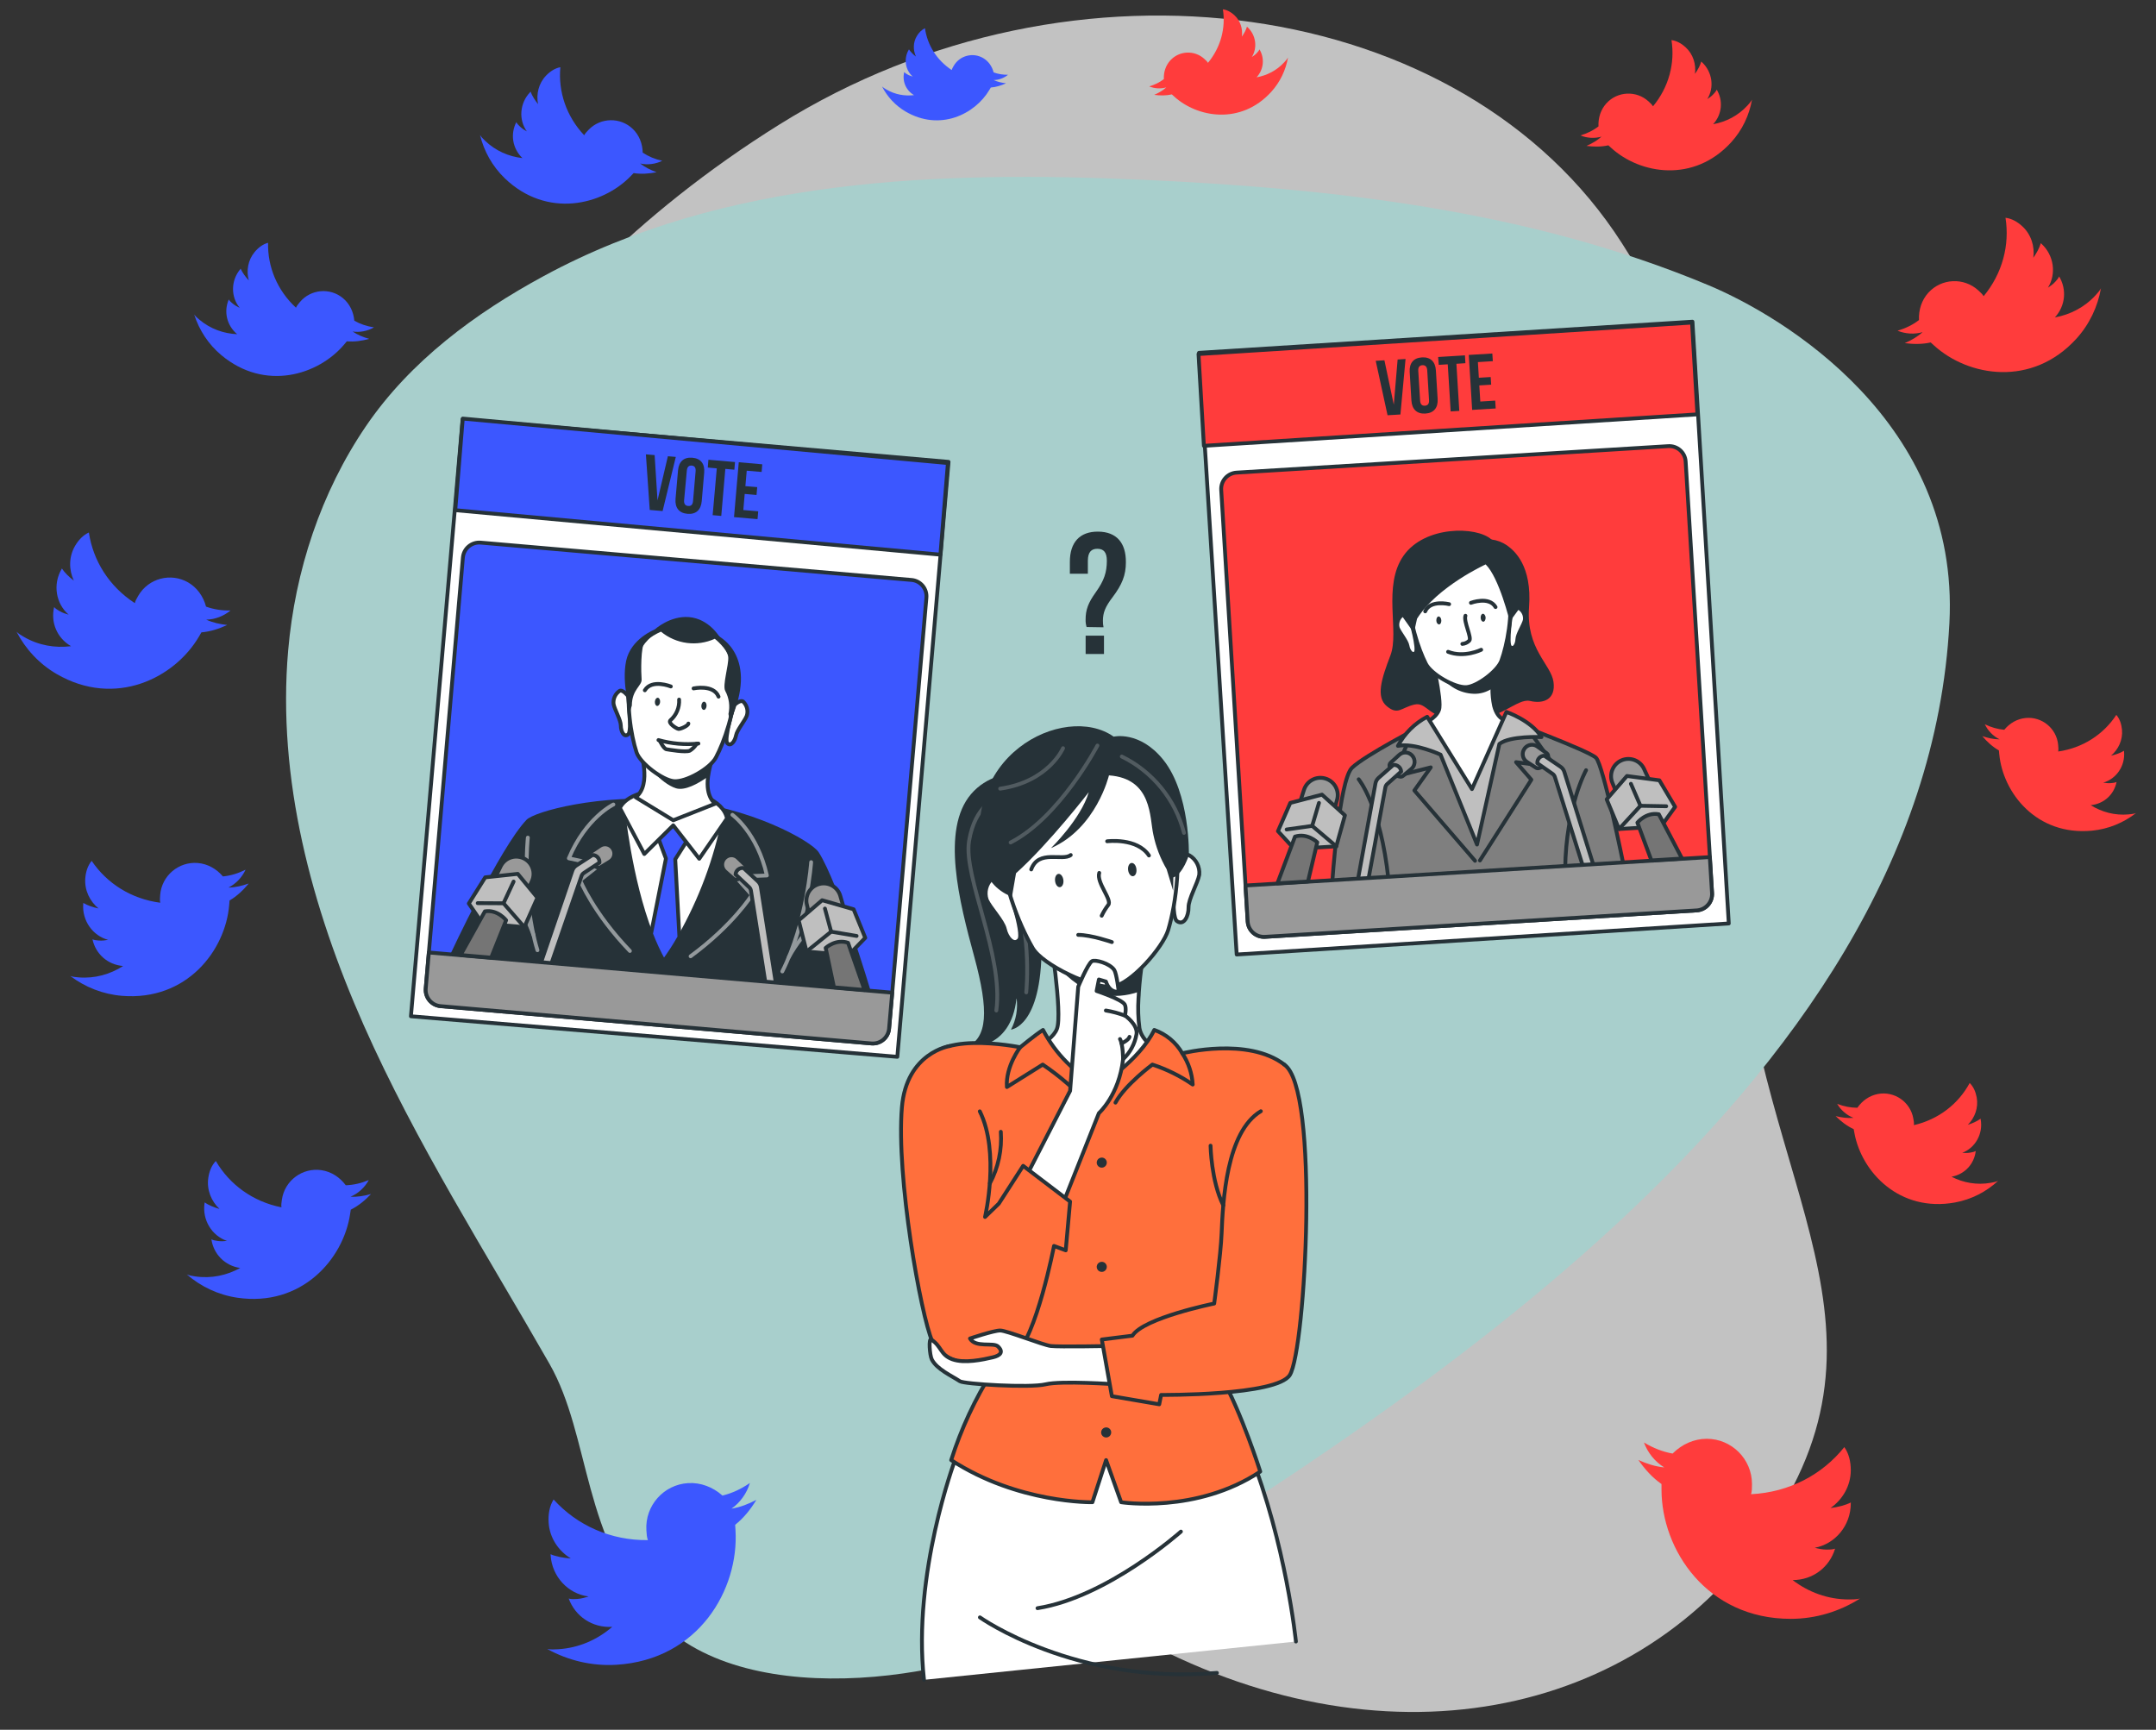 <?xml version="1.0" encoding="UTF-8" standalone="no"?>
<!DOCTYPE svg PUBLIC "-//W3C//DTD SVG 1.1//EN" "http://www.w3.org/Graphics/SVG/1.1/DTD/svg11.dtd">

<!-- Created with Vectornator (http://vectornator.io/) -->
<svg height="100%" stroke-miterlimit="10" style="fill-rule:nonzero;clip-rule:evenodd;stroke-linecap:round;stroke-linejoin:round;" version="1.1" viewBox="0 0 563.002 451.687" width="100%" xml:space="preserve" xmlns="http://www.w3.org/2000/svg" xmlns:vectornator="http://vectornator.io" xmlns:xlink="http://www.w3.org/1999/xlink">
<rect x="0" y="0" width="563.002" height="451.687" fill="#333333" stroke="none"/>
<defs>
<path d="M300.23 453.71C300.23 453.71 297.66 428.14 288.06 404.06C281.95 388.73 211.21 406.32 211.21 406.32C211.21 406.32 200.04 436.05 203.11 463.71" fill-rule="evenodd" id="Fill"/>
<path d="M234.19 294C237.458 300.248 242.546 305.357 248.78 308.65C248.78 308.65 259.33 302.06 263.24 294C266.329 295.097 268.924 297.26 270.56 300.1C270.56 300.1 287.72 295.79 297.18 303.03C301.02 305.98 280.6 384.33 280.6 384.33C286.02 393.84 290.92 409.33 290.92 409.33C274.28 420.39 254.59 417.33 254.59 417.33L250.66 406.33L247.09 417.33C247.09 417.33 227.74 417.72 210.21 406.33C212.803 398.168 216.429 390.372 221 383.13C221 383.13 203.67 316 203.67 304.76C203.67 293.52 228.23 298.53 228.23 298.53C228.23 298.53 232.23 295.24 234.19 294Z" fill-rule="evenodd" id="Fill_2"/>
<path d="M209.85 298.21C209.85 298.21 198.54 299.88 197.34 314.21C195.82 332.3 202.26 368.44 205.27 375.32C208.28 382.2 221.41 383.02 226.91 378.7C232.41 374.38 237.06 350.41 237.06 350.41L240.12 351.56L241.26 338.82L229 329.49L222.64 339.37L219.05 342.84C219.05 342.84 223 325.94 217.68 315.26" fill-rule="evenodd" id="Fill_3"/>
<path d="M297.18 303.05C306.45 309.16 302.76 377.5 298.64 384.11C295.22 389.58 265.03 389.31 265.03 389.31L264.54 391.76L252.17 389.64L249.54 374.84L257.54 373.84C260.47 369.18 278.89 365.45 278.89 365.45C278.89 365.45 280.6 352.72 280.82 347.23C281.16 338.84 282.04 320.62 291.07 315.23" fill-rule="evenodd" id="Fill_4"/>
</defs>
<clipPath id="ArtboardFrame">
<rect height="451.687" width="563.002" x="0" y="0"/>
</clipPath>
<g clip-path="url(#ArtboardFrame)" id="freepik--background-simple--inject-16" vectornator:layerName="freepik--background-simple--inject-16">
<path d="M106.106 142.033C106.106 142.033 78.226 214.033 117.406 286.533C156.586 359.033 237.286 397.333 301.876 430.083C366.466 462.833 433.536 446.883 465.406 393.243C497.276 339.603 453.566 301.313 453.506 224.823C453.446 148.333 464.956 128.083 423.506 63.463C382.056-1.157 280.446-15.467 203.606 32.463C126.766 80.393 106.106 142.033 106.106 142.033Z" fill="#ffffff" fill-rule="evenodd" opacity="0.7" stroke="none"/>
<path d="M171.716 422.853C195.316 447.763 253.256 438.643 278.346 422.853C359.806 371.593 502.596 286.283 509.056 162.683C511.806 110.143 465.486 82.563 446.126 74.473C399.646 55.033 348.646 49.203 298.316 46.943C245.746 44.583 189.316 46.423 142.006 72.073C124.076 81.793 107.176 94.253 95.576 111.263C83.806 128.543 77.036 149.113 75.246 169.883C72.346 203.383 81.356 236.973 94.986 267.713C108.616 298.453 126.796 326.943 143.476 356.113C154.356 375.163 151.836 401.863 171.716 422.853Z" fill="#a8cfcc" fill-rule="evenodd" opacity="1" stroke="none"/>
<path d="M133.54 447.91C157.14 472.82 215.08 463.7 240.17 447.91C321.63 396.65 464.42 311.34 470.88 187.74C473.63 135.2 427.31 107.62 407.95 99.53C361.47 80.09 310.47 74.26 260.14 72C207.57 69.64 151.14 71.48 103.83 97.13C85.9 106.85 69 119.31 57.4 136.32C45.63 153.6 38.86 174.17 37.07 194.94C34.17 228.44 43.18 262.03 56.81 292.77C70.44 323.51 88.62 352 105.3 381.17C116.18 400.22 113.66 426.92 133.54 447.91Z" fill="#ffffff" fill-rule="evenodd" opacity="0" stroke="none"/>
<path d="M497.395 89.6C499.091 88.857 500.647 87.987 502.053 86.726C499.953 87.354 497.551 87.198 495.517 86.359C497.617 85.731 499.44 84.85 501.111 83.576C500.989 80.921 501.803 78.356 503.577 76.412C506.998 72.663 512.839 72.396 516.588 75.817C517.143 76.324 517.698 76.831 517.988 77.349C522.905 71.404 524.828 63.999 523.703 56.866C525.309 57.059 526.812 57.921 528.061 59.062C530.421 61.215 531.364 64.365 530.966 67.31C531.841 66.073 532.577 64.709 532.92 63.496C532.92 63.496 532.92 63.496 533.059 63.622C536.391 66.663 537.014 71.557 534.782 75.118C535.428 74.689 536.073 74.261 536.707 73.567C537.087 73.15 537.467 72.734 537.708 72.19C539.725 75.557 539.388 79.83 536.601 82.884C540.559 82.171 544.331 80.269 547.244 77.076C547.751 76.52 548.258 75.965 548.626 75.283C547.782 80.111 545.599 84.734 542.178 88.483C530.65 101.117 514.029 98.418 505.005 90.183C504.727 89.93 504.45 89.676 504.172 89.423C501.933 89.924 499.67 89.895 497.395 89.6" fill="#ff3c3c" fill-rule="evenodd" opacity="1" stroke="none"/>
<path d="M479.344 291.444C480.889 291.82 482.404 292.037 484.021 291.908C482.26 291.243 480.702 289.886 479.75 288.254C481.511 288.919 483.214 289.266 485.018 289.267C486.318 287.392 488.209 286.065 490.432 285.662C494.72 284.884 498.846 287.744 499.623 292.032C499.739 292.667 499.854 293.302 499.781 293.807C506.234 292.309 511.403 288.256 514.351 282.801C515.346 283.769 515.923 285.141 516.182 286.57C516.671 289.269 515.674 291.91 513.869 293.713C515.11 293.324 516.323 292.776 517.189 292.127C517.189 292.127 517.189 292.127 517.218 292.286C517.909 296.097 515.785 299.762 512.407 301.03C513.071 301.074 513.735 301.118 514.529 300.974C515.005 300.887 515.482 300.801 515.929 300.556C515.552 303.904 513.097 306.645 509.604 307.279C512.677 308.854 516.242 309.519 519.894 308.857C520.53 308.742 521.165 308.627 521.771 308.353C518.681 311.209 514.783 313.228 510.495 314.005C496.046 316.625 486.106 306.127 484.235 295.805C484.178 295.488 484.12 295.17 484.062 294.853C482.273 294.029 480.744 292.83 479.344 291.444" fill="#ff3c3c" fill-rule="evenodd" opacity="1" stroke="none"/>
<path d="M96.886 311.794C95.127 312.283 93.394 312.589 91.532 312.501C93.53 311.672 95.269 310.055 96.302 308.146C94.304 308.975 92.361 309.437 90.289 309.505C88.726 307.399 86.504 305.945 83.936 305.565C78.982 304.832 74.349 308.27 73.616 313.223C73.507 313.957 73.398 314.691 73.5 315.269C66.033 313.788 59.945 309.325 56.357 303.17C55.249 304.318 54.638 305.915 54.394 307.566C53.932 310.685 55.176 313.681 57.316 315.685C55.876 315.284 54.462 314.7 53.443 313.987C53.443 313.987 53.443 313.987 53.416 314.17C52.764 318.573 55.34 322.704 59.267 324.035C58.506 324.11 57.745 324.185 56.828 324.049C56.277 323.967 55.727 323.886 55.204 323.621C55.761 327.453 58.683 330.51 62.719 331.108C59.248 333.031 55.178 333.928 50.959 333.303C50.225 333.195 49.491 333.086 48.784 332.794C52.44 335.96 56.992 338.134 61.946 338.867C78.64 341.338 89.666 328.91 91.431 316.986C91.485 316.619 91.54 316.252 91.594 315.885C93.618 314.872 95.331 313.439 96.886 311.794" fill="#3c57ff" fill-rule="evenodd" opacity="1" stroke="none"/>
<path d="M64.953 230.707C63.229 231.312 61.521 231.733 59.658 231.769C61.596 230.808 63.223 229.079 64.126 227.105C62.189 228.065 60.281 228.656 58.217 228.862C56.518 226.864 54.204 225.562 51.616 225.353C46.625 224.951 42.231 228.69 41.829 233.681C41.769 234.42 41.709 235.16 41.85 235.729C34.3 234.749 27.929 230.701 23.939 224.798C22.911 226.017 22.407 227.651 22.273 229.315C22.02 232.457 23.46 235.364 25.729 237.221C24.265 236.917 22.816 236.428 21.752 235.785C21.752 235.785 21.752 235.785 21.737 235.969C21.379 240.406 24.224 244.356 28.231 245.423C27.477 245.548 26.722 245.674 25.798 245.599C25.244 245.555 24.689 245.51 24.149 245.28C24.961 249.067 28.079 251.923 32.146 252.25C28.81 254.4 24.809 255.566 20.558 255.224C19.818 255.164 19.079 255.105 18.354 254.86C22.212 257.776 26.899 259.642 31.89 260.044C48.712 261.399 58.887 248.265 59.855 236.25C59.885 235.88 59.914 235.51 59.944 235.141C61.897 233.996 63.51 232.451 64.953 230.707" fill="#3c57ff" fill-rule="evenodd" opacity="1" stroke="none"/>
<path d="M96.418 88.493C94.874 88.051 93.434 87.484 92.079 86.563C93.958 86.859 96.005 86.447 97.656 85.49C95.778 85.193 94.109 84.647 92.524 83.745C92.321 81.448 91.323 79.338 89.573 77.872C86.197 75.046 81.144 75.494 78.318 78.87C77.899 79.37 77.481 79.87 77.291 80.35C72.375 75.808 69.863 69.664 70.002 63.401C68.644 63.753 67.452 64.669 66.51 65.794C64.731 67.92 64.286 70.737 64.969 73.223C64.074 72.261 63.283 71.173 62.847 70.17C62.847 70.17 62.847 70.17 62.742 70.295C60.23 73.296 60.262 77.576 62.594 80.379C61.989 80.085 61.384 79.791 60.759 79.268C60.384 78.954 60.009 78.64 59.739 78.201C58.395 81.329 59.18 84.964 61.931 87.267C58.445 87.113 54.982 85.915 52.106 83.507C51.606 83.089 51.106 82.67 50.711 82.126C51.996 86.179 54.409 89.901 57.785 92.727C69.162 102.252 83.139 98.004 89.942 89.877C90.152 89.627 90.361 89.377 90.57 89.127C92.553 89.299 94.496 89.011 96.418 88.493" fill="#3c57ff" fill-rule="evenodd" opacity="1" stroke="none"/>
<path d="M262.707 21.747C261.587 21.617 260.525 21.389 259.481 20.906C260.816 20.896 262.187 20.377 263.221 19.525C261.886 19.535 260.668 19.347 259.467 18.904C259.064 17.336 258.132 15.988 256.752 15.173C254.091 13.601 250.642 14.489 249.07 17.15C248.837 17.544 248.605 17.939 248.528 18.293C244.604 15.709 242.162 11.741 241.542 7.387C240.642 7.786 239.921 8.556 239.397 9.444C238.408 11.119 238.422 13.121 239.179 14.765C238.449 14.201 237.777 13.538 237.36 12.893C237.36 12.893 237.36 12.893 237.302 12.992C235.905 15.357 236.416 18.318 238.352 19.993C237.899 19.858 237.447 19.724 236.954 19.433C236.658 19.259 236.363 19.084 236.125 18.811C235.552 21.131 236.512 23.559 238.68 24.84C236.248 25.131 233.712 24.697 231.445 23.359C231.051 23.126 230.657 22.893 230.321 22.561C231.674 25.222 233.771 27.524 236.432 29.096C245.401 34.392 254.596 29.852 258.38 23.446C258.496 23.249 258.613 23.052 258.729 22.855C260.122 22.747 261.435 22.325 262.707 21.747" fill="#3c57ff" fill-rule="evenodd" opacity="1" stroke="none"/>
<path d="M301.386 24.773C302.542 24.266 303.605 23.672 304.564 22.812C303.131 23.24 301.492 23.134 300.104 22.562C301.537 22.133 302.78 21.532 303.921 20.663C303.838 18.851 304.393 17.101 305.603 15.775C307.937 13.217 311.923 13.035 314.481 15.369C314.86 15.714 315.239 16.06 315.436 16.414C318.791 12.357 320.103 7.305 319.336 2.438C320.431 2.57 321.457 3.158 322.309 3.936C323.919 5.406 324.562 7.555 324.291 9.564C324.888 8.72 325.39 7.789 325.625 6.962C325.625 6.962 325.625 6.962 325.719 7.048C327.993 9.123 328.418 12.462 326.895 14.892C327.335 14.599 327.776 14.307 328.208 13.833C328.467 13.549 328.727 13.265 328.891 12.894C330.267 15.191 330.037 18.107 328.136 20.191C330.837 19.704 333.41 18.406 335.398 16.227C335.744 15.848 336.089 15.47 336.341 15.004C335.765 18.298 334.275 21.453 331.941 24.011C324.075 32.631 312.735 30.789 306.578 25.171C306.388 24.998 306.199 24.825 306.009 24.652C304.482 24.994 302.938 24.974 301.386 24.773" fill="#ff3c3c" fill-rule="evenodd" opacity="1" stroke="none"/>
</g>
<g id="freepik--Speech-bubbles--inject-16" vectornator:layerName="freepik--Speech-bubbles--inject-16">
<path d="M283.746 163.733C283.554 163.105 283.466 162.45 283.486 161.793C283.486 159.263 284.156 157.413 286.126 154.683C288.366 151.533 289.016 149.463 289.036 146.433C289.036 144.183 288.166 143.313 286.586 143.303C285.006 143.293 284.096 144.133 284.076 146.393L284.076 149.823L279.376 149.823L279.376 146.713C279.376 141.653 281.926 138.783 286.756 138.823C291.586 138.863 294.046 141.773 294.006 146.823C294.006 150.213 293.006 152.643 290.586 155.873C288.586 158.483 288.026 160.013 288.006 162.043C287.99 162.634 288.043 163.225 288.166 163.803L283.746 163.733ZM288.286 165.993L288.286 170.773L283.496 170.773L283.496 165.983L288.286 165.993Z" fill="#263238" fill-rule="evenodd" opacity="1" stroke="none"/>
</g>
<g id="freepik--candidate-1--inject-16" vectornator:layerName="freepik--candidate-1--inject-16">
<path d="M247.699 120.604L234.321 275.962L234.321 275.962L107.307 265.376L120.806 109.497L247.699 120.604Z" fill="#ffffff" fill-rule="evenodd" opacity="1" stroke="#263238" stroke-linecap="round" stroke-linejoin="round" stroke-width="1"/>
<path d="M120.845 109.303L247.529 120.916L247.529 120.916L245.572 144.836L245.572 144.836L118.887 133.223L118.887 133.223L120.845 109.303L120.845 109.303Z" fill="#3c57ff" fill-rule="evenodd" opacity="1" stroke="#263238" stroke-linecap="round" stroke-linejoin="round" stroke-width="1"/>
<path d="M171.696 130.673L171.696 130.673L174.406 119.133L176.476 119.313L173.026 133.453L169.666 133.163L168.666 118.643L170.946 118.843L171.696 130.673Z" fill="#263238" fill-rule="evenodd" opacity="1" stroke="none"/>
<path d="M177.056 122.823C177.256 120.533 178.576 119.333 180.786 119.523C182.996 119.713 184.086 121.123 183.886 123.423L183.246 130.863C183.046 133.163 181.726 134.363 179.516 134.173C177.306 133.983 176.216 132.563 176.406 130.273L177.056 122.823ZM178.646 130.613C178.556 131.613 178.976 132.063 179.696 132.123C180.416 132.183 180.896 131.843 180.976 130.813L181.646 123.083C181.736 122.083 181.326 121.633 180.646 121.573C179.966 121.513 179.446 121.853 179.356 122.883L178.646 130.613Z" fill="#263238" fill-rule="evenodd" opacity="1" stroke="none"/>
<path d="M184.986 120.053L191.936 120.653L191.766 122.653L189.406 122.443L188.346 134.723L186.096 134.523L187.176 122.303L184.826 122.093L184.986 120.053Z" fill="#263238" fill-rule="evenodd" opacity="1" stroke="none"/>
<path d="M194.646 126.943L197.736 127.203L197.556 129.253L194.466 128.983L194.106 133.183L197.996 133.513L197.816 135.563L191.676 135.033L192.916 120.703L199.056 121.243L198.886 123.243L194.996 122.913L194.646 126.943Z" fill="#263238" fill-rule="evenodd" opacity="1" stroke="none"/>
<path d="M241.916 156.073L232.176 268.593C232.079 269.721 231.538 270.764 230.671 271.492C229.804 272.22 228.683 272.573 227.556 272.473L115.026 262.733C112.689 262.517 110.968 260.451 111.176 258.113L120.876 145.583C121.088 143.234 123.156 141.497 125.506 141.693L238.026 151.443C239.156 151.54 240.202 152.082 240.932 152.951C241.662 153.82 242.016 154.943 241.916 156.073Z" fill="#3c57ff" fill-rule="evenodd" opacity="1" stroke="#263238" stroke-linecap="round" stroke-linejoin="round" stroke-width="1"/>
<path d="M137.476 214.093C139.476 211.933 156.616 207.193 176.216 208.883C195.816 210.573 211.906 219.633 213.786 222.553C219.016 230.673 227.346 258.723 227.346 258.723L117.586 249.213C117.586 249.213 130.516 221.403 137.476 214.093Z" fill="#263238" fill-rule="evenodd" opacity="1" stroke="none"/>
<path d="M189.086 213.363C186.918 224.373 182.977 234.957 177.416 244.703C176.187 246.882 174.824 248.983 173.336 250.993C172.062 248.686 170.949 246.294 170.006 243.833C164.376 229.313 162.666 211.073 162.666 211.073L189.086 213.363Z" fill="#ffffff" fill-rule="evenodd" opacity="1" stroke="#263238" stroke-linecap="round" stroke-linejoin="round" stroke-width="1"/>
<path d="M177.416 244.703C176.187 246.882 174.824 248.983 173.336 250.993C172.062 248.686 170.949 246.294 170.006 243.833L173.896 224.193L171.656 218.193L175.756 214.193L179.616 219.193L176.326 224.383L177.416 244.703Z" fill="#3c57ff" fill-rule="evenodd" opacity="1" stroke="#263238" stroke-linecap="round" stroke-linejoin="round" stroke-width="1"/>
<path d="M161.886 211.003L168.246 223.003L175.806 215.523L182.596 224.243L189.826 213.743C189.826 213.743 189.386 207.473 176.586 206.503C163.786 205.533 161.886 211.003 161.886 211.003Z" fill="#ffffff" fill-rule="evenodd" opacity="1" stroke="#263238" stroke-linecap="round" stroke-linejoin="round" stroke-width="1"/>
<path d="M186.806 209.853L175.806 214.193L165.986 208.193C170.406 204.853 167.076 195.623 167.076 195.623L177.446 196.523L186.346 197.293C185.639 199.067 185.152 200.921 184.896 202.813C184.176 208.303 186.806 209.853 186.806 209.853Z" fill="#ffffff" fill-rule="evenodd" opacity="1" stroke="#263238" stroke-linecap="round" stroke-linejoin="round" stroke-width="1"/>
<g opacity="0.5">
<path d="M160.176 210.083C160.176 210.083 152.986 213.513 148.546 224.133L156.546 225.843L151.486 229.843C151.486 229.843 154.926 238.383 164.486 248.323" fill="none" fill-rule="evenodd" opacity="1" stroke="#ffffff" stroke-linecap="round" stroke-linejoin="round" stroke-width="1"/>
<path d="M137.836 218.723C137.836 218.723 136.176 234.373 140.346 248.133" fill="none" fill-rule="evenodd" opacity="1" stroke="#ffffff" stroke-linecap="round" stroke-linejoin="round" stroke-width="1"/>
<path d="M133.756 233.853C136.145 236.962 138.016 240.437 139.296 244.143" fill="none" fill-rule="evenodd" opacity="1" stroke="#ffffff" stroke-linecap="round" stroke-linejoin="round" stroke-width="1"/>
<path d="M191.256 212.773C191.256 212.773 197.746 217.393 200.256 228.613L192.036 228.913L196.336 233.713C196.336 233.713 191.476 241.523 180.336 249.713" fill="none" fill-rule="evenodd" opacity="1" stroke="#ffffff" stroke-linecap="round" stroke-linejoin="round" stroke-width="1"/>
<path d="M211.816 225.133C211.816 225.133 210.756 240.833 204.286 253.673" fill="none" fill-rule="evenodd" opacity="1" stroke="#ffffff" stroke-linecap="round" stroke-linejoin="round" stroke-width="1"/>
<path d="M213.226 240.733C210.337 243.387 207.895 246.491 205.996 249.923" fill="none" fill-rule="evenodd" opacity="1" stroke="#ffffff" stroke-linecap="round" stroke-linejoin="round" stroke-width="1"/>
</g>
<path d="M186.296 197.323C185.589 199.097 185.102 200.951 184.846 202.843C182.236 204.673 178.846 206.543 176.526 205.843C172.356 204.523 168.356 198.843 168.356 198.843L177.356 196.573L186.296 197.323Z" fill="#263238" fill-rule="evenodd" opacity="1" stroke="none"/>
<path d="M191.666 184.153C191.666 184.153 193.366 182.593 194.076 183.223C195.054 184.169 195.417 185.584 195.016 186.883C194.476 188.283 192.466 190.623 192.196 192.063C191.926 193.503 190.856 195.063 189.916 194.063C188.976 193.063 191.666 184.153 191.666 184.153Z" fill="#ffffff" fill-rule="evenodd" opacity="1" stroke="#263238" stroke-linecap="round" stroke-linejoin="round" stroke-width="1"/>
<path d="M163.996 181.753C163.996 181.753 162.596 179.933 161.776 180.423C160.654 181.192 160.055 182.524 160.226 183.873C160.516 185.343 162.106 187.993 162.116 189.463C162.126 190.933 162.916 192.663 164.026 191.783C165.136 190.903 163.996 181.753 163.996 181.753Z" fill="#ffffff" fill-rule="evenodd" opacity="1" stroke="#263238" stroke-linecap="round" stroke-linejoin="round" stroke-width="1"/>
<path d="M179.176 163.423C198.696 165.113 191.236 189.803 186.926 197.843C185.406 200.663 179.156 204.263 175.986 203.983C173.046 203.733 167.176 199.323 166.226 196.463C163.336 187.763 160.586 161.813 179.176 163.423Z" fill="#ffffff" fill-rule="evenodd" opacity="1" stroke="#263238" stroke-linecap="round" stroke-linejoin="round" stroke-width="1"/>
<path d="M181.116 179.763C181.116 179.763 186.336 178.633 187.636 181.913" fill="none" fill-rule="evenodd" opacity="1" stroke="#263238" stroke-linecap="round" stroke-linejoin="round" stroke-width="1"/>
<path d="M184.506 184.373C184.456 184.973 184.106 185.433 183.736 185.373C183.366 185.313 183.096 184.833 183.146 184.233C183.196 183.633 183.546 183.173 183.916 183.233C184.286 183.293 184.556 183.773 184.506 184.373Z" fill="#263238" fill-rule="evenodd" opacity="1" stroke="none"/>
<path d="M175.176 179.253C175.176 179.253 170.226 177.253 168.386 180.253" fill="none" fill-rule="evenodd" opacity="1" stroke="#263238" stroke-linecap="round" stroke-linejoin="round" stroke-width="1"/>
<path d="M171.016 183.203C170.966 183.803 171.226 184.313 171.596 184.343C171.966 184.373 172.326 183.913 172.376 183.343C172.426 182.773 172.166 182.233 171.786 182.203C171.406 182.173 171.066 182.603 171.016 183.203Z" fill="#263238" fill-rule="evenodd" opacity="1" stroke="none"/>
<path d="M179.756 188.943C179.706 189.543 177.676 190.393 177.196 190.353C176.716 190.313 174.276 188.793 175.086 188.073C176.635 186.725 177.466 184.732 177.336 182.683" fill="#ffffff" fill-rule="evenodd" opacity="1" stroke="#263238" stroke-linecap="round" stroke-linejoin="round" stroke-width="1"/>
<path d="M186.656 166.803C181.998 168.917 176.543 168.196 172.596 164.943C171.084 165.609 169.674 166.485 168.406 167.543C167.256 168.783 167.406 175.713 167.546 177.393C167.686 179.073 165.006 180.023 164.996 184.253L164.506 185.813C164.506 185.813 162.286 178.343 163.506 172.573C164.726 166.803 170.946 164.393 170.946 164.393C170.946 164.393 174.946 160.713 179.946 161.143C185.126 161.593 187.856 166.263 187.856 166.263C187.856 166.263 198.426 171.563 190.596 188.613L190.226 186.433C190.671 184.398 190.377 182.271 189.396 180.433C188.586 179.003 190.326 173.703 190.166 171.593C190.006 169.483 186.656 166.803 186.656 166.803Z" fill="#263238" fill-rule="evenodd" opacity="1" stroke="none"/>
<path d="M171.946 193.253C175.334 194.21 178.873 194.518 182.376 194.163" fill="none" fill-rule="evenodd" opacity="1" stroke="#263238" stroke-linecap="round" stroke-linejoin="round" stroke-width="1"/>
<path d="M172.346 193.543C172.346 193.543 173.346 195.543 174.026 195.653C174.706 195.763 179.026 196.523 180.136 196.023C180.865 195.567 181.478 194.948 181.926 194.213" fill="none" fill-rule="evenodd" opacity="1" stroke="#263238" stroke-linecap="round" stroke-linejoin="round" stroke-width="1"/>
<path d="M211.426 239.123L210.716 236.303C210.419 235.143 210.598 233.912 211.211 232.883C211.825 231.855 212.824 231.113 213.986 230.823L213.986 230.823C216.344 230.226 218.751 231.606 219.426 233.943L220.516 237.693L211.426 239.123Z" fill="#999999" fill-rule="evenodd" opacity="1" stroke="#263238" stroke-linecap="round" stroke-linejoin="round" stroke-width="1"/>
<path d="M194.096 228.633C193.649 229.242 192.959 229.625 192.206 229.683C191.942 229.698 191.683 229.608 191.486 229.433L189.406 227.593C188.907 227.154 188.611 226.53 188.586 225.866C188.562 225.202 188.811 224.558 189.276 224.083L189.426 223.943C190.362 223.097 191.798 223.136 192.686 224.033L194.826 226.093C195.137 226.396 195.218 226.864 195.026 227.253C194.768 227.746 194.456 228.209 194.096 228.633Z" fill="#999999" fill-rule="evenodd" opacity="1" stroke="#263238" stroke-linecap="round" stroke-linejoin="round" stroke-width="1"/>
<path d="M202.976 259.143L198.686 231.603C198.593 231.039 198.315 230.522 197.896 230.133L194.176 226.673C193.674 226.597 193.163 226.732 192.765 227.047C192.367 227.361 192.117 227.827 192.076 228.333L195.636 231.683C195.879 231.92 196.04 232.228 196.096 232.563L200.236 258.943L202.976 259.143Z" fill="#bfbfbf" fill-rule="evenodd" opacity="1" stroke="#263238" stroke-linecap="round" stroke-linejoin="round" stroke-width="1"/>
<path d="M154.466 225.203C154.809 225.873 155.419 226.367 156.146 226.563C156.403 226.62 156.673 226.574 156.896 226.433L159.266 224.973C159.83 224.628 160.228 224.067 160.366 223.42C160.504 222.773 160.37 222.098 159.996 221.553L159.876 221.383C159.096 220.393 157.68 220.183 156.646 220.903L154.176 222.573C153.815 222.817 153.653 223.266 153.776 223.683C153.95 224.213 154.181 224.723 154.466 225.203Z" fill="#999999" fill-rule="evenodd" opacity="1" stroke="#263238" stroke-linecap="round" stroke-linejoin="round" stroke-width="1"/>
<path d="M140.466 253.733L149.466 227.343C149.642 226.804 149.994 226.339 150.466 226.023L154.746 223.263C155.255 223.272 155.738 223.493 156.077 223.872C156.417 224.252 156.583 224.756 156.536 225.263L152.456 227.963C152.174 228.149 151.963 228.423 151.856 228.743L143.176 253.943L140.466 253.733Z" fill="#bfbfbf" fill-rule="evenodd" opacity="1" stroke="#263238" stroke-linecap="round" stroke-linejoin="round" stroke-width="1"/>
<path d="M232.986 259.213L232.166 268.593C232.069 269.721 231.528 270.764 230.661 271.492C229.794 272.22 228.673 272.573 227.546 272.473L115.026 262.733C112.689 262.517 110.968 260.451 111.176 258.113L111.986 248.723L232.986 259.213Z" fill="#999999" fill-rule="evenodd" opacity="1" stroke="#263238" stroke-linecap="round" stroke-linejoin="round" stroke-width="1"/>
<path d="M210.616 248.473L208.566 240.333L214.686 235.073L222.906 237.443L225.946 244.893L221.566 249.423L210.616 248.473Z" fill="#bfbfbf" fill-rule="evenodd" opacity="1" stroke="#263238" stroke-linecap="round" stroke-linejoin="round" stroke-width="1"/>
<path d="M210.616 248.473L217.046 243.283L223.686 244.403" fill="#bfbfbf" fill-rule="evenodd" opacity="1" stroke="#263238" stroke-linecap="round" stroke-linejoin="round" stroke-width="1"/>
<path d="M217.036 243.283L215.416 237.253" fill="#bfbfbf" fill-rule="evenodd" opacity="1" stroke="#263238" stroke-linecap="round" stroke-linejoin="round" stroke-width="1"/>
<path d="M217.776 257.823L215.606 247.533C215.606 247.533 218.266 245.083 221.456 246.193L225.756 258.513L217.776 257.823Z" fill="#757575" fill-rule="evenodd" opacity="1" stroke="#263238" stroke-linecap="round" stroke-linejoin="round" stroke-width="1"/>
<path d="M137.726 232.743L138.916 230.083C139.414 228.986 139.454 227.735 139.026 226.608C138.598 225.482 137.737 224.573 136.636 224.083L136.636 224.083C134.411 223.099 131.806 224.049 130.736 226.233L129.026 229.733L137.726 232.743Z" fill="#999999" fill-rule="evenodd" opacity="1" stroke="#263238" stroke-linecap="round" stroke-linejoin="round" stroke-width="1"/>
<path d="M136.916 242.093L140.336 234.423L135.206 228.193L126.706 229.103L122.426 235.933L125.976 241.143L136.916 242.093Z" fill="#bfbfbf" fill-rule="evenodd" opacity="1" stroke="#263238" stroke-linecap="round" stroke-linejoin="round" stroke-width="1"/>
<path d="M136.916 242.093L131.486 235.873L124.746 235.833" fill="#bfbfbf" fill-rule="evenodd" opacity="1" stroke="#263238" stroke-linecap="round" stroke-linejoin="round" stroke-width="1"/>
<path d="M131.486 235.873L134.116 230.203" fill="#bfbfbf" fill-rule="evenodd" opacity="1" stroke="#263238" stroke-linecap="round" stroke-linejoin="round" stroke-width="1"/>
<path d="M128.266 250.073L132.166 240.303C132.166 240.303 129.966 237.433 126.626 237.983L120.276 249.383L128.266 250.073Z" fill="#757575" fill-rule="evenodd" opacity="1" stroke="#263238" stroke-linecap="round" stroke-linejoin="round" stroke-width="1"/>
</g>
<g id="freepik--candidate-2--inject-16" vectornator:layerName="freepik--candidate-2--inject-16">
<path d="M441.954 84.001L451.44 241.142L322.941 249.249L322.941 249.249L313.095 92.133L441.954 84.001Z" fill="#ffffff" fill-rule="evenodd" opacity="1" stroke="#263238" stroke-linecap="round" stroke-linejoin="round" stroke-width="1"/>
<path d="M312.97 92.453L441.842 84.236L441.842 84.236L443.248 108.201L443.248 108.201L314.376 116.418L314.376 116.418L312.97 92.453L312.97 92.453Z" fill="#ff3c3c" fill-rule="evenodd" opacity="1" stroke="#263238" stroke-linecap="round" stroke-linejoin="round" stroke-width="1"/>
<path d="M363.966 105.683L363.966 105.683L364.966 93.873L367.036 93.743L365.696 108.233L362.336 108.433L359.246 94.223L361.516 94.083L363.966 105.683Z" fill="#263238" fill-rule="evenodd" opacity="1" stroke="none"/>
<path d="M368.116 97.133C367.976 94.843 369.116 93.453 371.316 93.323C373.516 93.193 374.816 94.423 374.956 96.713L375.416 104.183C375.556 106.473 374.416 107.863 372.216 107.993C370.016 108.123 368.706 106.893 368.566 104.593L368.116 97.133ZM370.836 104.603C370.896 105.603 371.366 105.993 372.086 105.943C372.806 105.893 373.236 105.483 373.166 104.463L372.696 96.713C372.636 95.713 372.156 95.323 371.436 95.363C370.716 95.403 370.296 95.833 370.356 96.853L370.836 104.603Z" fill="#263238" fill-rule="evenodd" opacity="1" stroke="none"/>
<path d="M375.546 93.223L382.546 92.793L382.666 94.843L380.316 94.993L381.066 107.293L378.816 107.433L378.056 95.133L375.706 95.273L375.546 93.223Z" fill="#263238" fill-rule="evenodd" opacity="1" stroke="none"/>
<path d="M386.176 98.643L389.266 98.453L389.396 100.453L386.296 100.643L386.556 104.853L390.446 104.613L390.576 106.663L384.426 107.033L383.546 92.683L389.696 92.313L389.826 94.313L385.926 94.553L386.176 98.643Z" fill="#263238" fill-rule="evenodd" opacity="1" stroke="none"/>
<path d="M440.176 120.483L447.086 233.213C447.228 235.566 445.438 237.588 443.086 237.733L330.356 244.633C329.224 244.704 328.111 244.323 327.262 243.572C326.412 242.822 325.895 241.765 325.826 240.633L318.896 127.943C318.825 126.812 319.206 125.699 319.957 124.849C320.707 123.999 321.764 123.483 322.896 123.413L435.626 116.503C437.98 116.349 440.016 118.129 440.176 120.483Z" fill="#ff3c3c" fill-rule="evenodd" opacity="1" stroke="#263238" stroke-linecap="round" stroke-linejoin="round" stroke-width="1"/>
<path d="M371.176 189.613C371.176 189.613 356.436 197.223 353.056 200.483C349.676 203.743 347.876 230.633 347.876 230.633L423.976 225.943C423.976 225.943 418.676 199.733 416.766 197.873C414.856 196.013 393.856 188.203 393.856 188.203L371.176 189.613Z" fill="#7f7f7f" fill-rule="evenodd" opacity="1" stroke="#263238" stroke-linecap="round" stroke-linejoin="round" stroke-width="1"/>
<path d="M389.456 140.873C390.917 141.049 392.314 141.578 393.526 142.413C395.426 143.783 400.106 147.653 399.286 158.583C398.466 169.513 405.016 173.443 405.666 178.043C406.316 182.643 403.026 183.863 399.566 183.043C396.106 182.223 391.806 188.263 382.346 188.173C372.886 188.083 372.846 183.173 369.346 183.983C365.846 184.793 365.086 186.843 362.156 184.423C359.226 182.003 360.726 177.303 363.096 171.113C365.466 164.923 360.976 153.003 366.506 145.113C372.036 137.223 385.586 137.373 389.456 140.873Z" fill="#263238" fill-rule="evenodd" opacity="1" stroke="none"/>
<path d="M393.856 188.223L384.586 207.223L371.676 188.943C371.676 188.943 374.896 187.763 375.766 185.383C376.226 184.143 375.636 180.283 374.986 176.863C374.376 173.723 373.706 170.953 373.706 170.953L390.176 172.123C389.875 174.646 389.718 177.183 389.706 179.723C389.69 181.265 389.841 182.804 390.156 184.313C391.176 188.373 393.856 188.223 393.856 188.223Z" fill="#ffffff" fill-rule="evenodd" opacity="1" stroke="#263238" stroke-linecap="round" stroke-linejoin="round" stroke-width="1"/>
<path d="M390.176 172.123C389.875 174.646 389.718 177.183 389.706 179.723C388.265 180.732 386.533 181.238 384.776 181.163C381.183 181.022 377.892 179.112 375.986 176.063L375.036 176.813C374.426 173.673 373.756 170.903 373.756 170.903L390.176 172.123Z" fill="#263238" fill-rule="evenodd" opacity="1" stroke="none"/>
<path d="M368.266 161.603C368.266 161.603 366.696 160.183 366.006 160.723C365.062 161.52 364.671 162.794 365.006 163.983C365.486 165.243 367.336 167.373 367.546 168.673C367.756 169.973 368.746 171.383 369.666 170.463C370.586 169.543 368.266 161.603 368.266 161.603Z" fill="#ffffff" fill-rule="evenodd" opacity="1" stroke="#263238" stroke-linecap="round" stroke-linejoin="round" stroke-width="1"/>
<path d="M394.646 159.993C394.646 159.993 396.036 158.383 396.786 158.843C397.818 159.513 398.362 160.726 398.176 161.943C397.856 163.253 396.276 165.593 396.226 166.943C396.176 168.293 395.366 169.783 394.346 168.943C393.326 168.103 394.646 159.993 394.646 159.993Z" fill="#ffffff" fill-rule="evenodd" opacity="1" stroke="#263238" stroke-linecap="round" stroke-linejoin="round" stroke-width="1"/>
<path d="M380.636 142.263C362.026 143.403 368.436 165.593 372.346 173.343C373.726 176.063 379.896 179.623 382.916 179.433C385.716 179.263 391.096 175.233 392.066 172.533C395.046 164.323 398.376 141.173 380.636 142.263Z" fill="#ffffff" fill-rule="evenodd" opacity="1" stroke="#263238" stroke-linecap="round" stroke-linejoin="round" stroke-width="1"/>
<path d="M378.416 157.763C378.416 157.763 373.476 156.553 372.166 159.643" fill="none" fill-rule="evenodd" opacity="1" stroke="#263238" stroke-linecap="round" stroke-linejoin="round" stroke-width="1"/>
<path d="M375.076 162.053C375.076 162.623 375.436 163.053 375.796 163.053C376.156 163.053 376.416 162.543 376.376 161.973C376.336 161.403 376.026 160.973 375.666 160.973C375.306 160.973 375.046 161.483 375.076 162.053Z" fill="#263238" fill-rule="evenodd" opacity="1" stroke="none"/>
<path d="M384.106 157.413C384.106 157.413 388.856 155.613 390.536 158.523" fill="none" fill-rule="evenodd" opacity="1" stroke="#263238" stroke-linecap="round" stroke-linejoin="round" stroke-width="1"/>
<path d="M387.946 161.263C387.946 161.843 387.716 162.323 387.356 162.343C386.996 162.363 386.676 161.923 386.646 161.343C386.616 160.763 386.876 160.293 387.226 160.273C387.576 160.253 387.906 160.693 387.946 161.263Z" fill="#263238" fill-rule="evenodd" opacity="1" stroke="none"/>
<path d="M382.676 160.793C382.136 162.283 384.406 166.533 383.676 167.303C383.19 167.787 382.549 168.084 381.866 168.143" fill="#ffffff" fill-rule="evenodd" opacity="1" stroke="#263238" stroke-linecap="round" stroke-linejoin="round" stroke-width="1"/>
<path d="M386.786 169.673C386.786 169.673 382.356 171.863 378.146 170.203" fill="#ffffff" fill-rule="evenodd" opacity="1" stroke="#263238" stroke-linecap="round" stroke-linejoin="round" stroke-width="1"/>
<path d="M387.956 147.383C387.956 147.383 375.346 153.123 370.036 161.563L369.216 165.273L366.006 160.723C366.006 160.723 361.906 141.483 377.376 139.723C392.846 137.963 398.186 145.593 396.786 158.863L394.256 162.323C394.256 162.323 391.506 150.873 387.956 147.383Z" fill="#263238" fill-rule="evenodd" opacity="1" stroke="none"/>
<path d="M398.766 190.083L406.146 200.343L395.896 199.023L399.886 203.603L386.456 224.693" fill="none" fill-rule="evenodd" opacity="1" stroke="#263238" stroke-linecap="round" stroke-linejoin="round" stroke-width="1"/>
<path d="M368.306 192.403L363.596 202.943L373.616 200.383L369.336 206.413L385.176 224.773" fill="none" fill-rule="evenodd" opacity="1" stroke="#263238" stroke-linecap="round" stroke-linejoin="round" stroke-width="1"/>
<path d="M372.686 187.173L384.376 206.053L393.376 185.913C393.376 185.913 399.796 188.083 402.536 192.473C402.536 192.473 394.346 192.063 391.536 194.263L385.696 220.533L376.176 197.053C376.176 197.053 369.316 193.893 365.046 194.773C366.764 191.525 369.429 188.875 372.686 187.173Z" fill="#bfbfbf" fill-rule="evenodd" opacity="1" stroke="#263238" stroke-linecap="round" stroke-linejoin="round" stroke-width="1"/>
<path d="M414.176 201.123C414.176 201.123 408.946 210.473 408.716 226.903" fill="none" fill-rule="evenodd" opacity="1" stroke="#263238" stroke-linecap="round" stroke-linejoin="round" stroke-width="1"/>
<path d="M354.796 203.493C354.796 203.493 360.526 210.353 362.576 229.723" fill="none" fill-rule="evenodd" opacity="1" stroke="#263238" stroke-linecap="round" stroke-linejoin="round" stroke-width="1"/>
<path d="M422.176 207.113L421.056 204.433C420.097 202.127 421.19 199.481 423.496 198.523L423.496 198.523C425.739 197.592 428.316 198.605 429.326 200.813L430.956 204.363L422.176 207.113Z" fill="#999999" fill-rule="evenodd" opacity="1" stroke="#263238" stroke-linecap="round" stroke-linejoin="round" stroke-width="1"/>
<path d="M403.526 199.293C403.171 199.96 402.543 200.438 401.806 200.603C401.547 200.657 401.278 200.607 401.056 200.463L398.726 198.943C398.171 198.58 397.79 198.005 397.671 197.353C397.552 196.701 397.705 196.029 398.096 195.493C398.132 195.437 398.172 195.383 398.216 195.333C399.023 194.367 400.443 194.196 401.456 194.943L403.866 196.663C404.223 196.914 404.377 197.367 404.246 197.783C404.057 198.309 403.816 198.815 403.526 199.293Z" fill="#999999" fill-rule="evenodd" opacity="1" stroke="#263238" stroke-linecap="round" stroke-linejoin="round" stroke-width="1"/>
<path d="M416.796 228.163L408.496 201.553C408.325 201.006 407.972 200.533 407.496 200.213L403.276 197.343C402.769 197.342 402.284 197.551 401.938 197.921C401.591 198.291 401.413 198.787 401.446 199.293L405.446 202.083C405.721 202.28 405.924 202.561 406.026 202.883L414.026 228.333L416.796 228.163Z" fill="#bfbfbf" fill-rule="evenodd" opacity="1" stroke="#263238" stroke-linecap="round" stroke-linejoin="round" stroke-width="1"/>
<path d="M363.826 201.723C364.26 202.339 364.937 202.74 365.686 202.823C365.948 202.841 366.207 202.755 366.406 202.583L368.536 200.793C369.045 200.368 369.356 199.751 369.396 199.088C369.436 198.426 369.2 197.777 368.746 197.293L368.616 197.153C367.7 196.281 366.261 196.281 365.346 197.153L363.156 199.153C362.834 199.448 362.741 199.918 362.926 200.313C363.171 200.816 363.473 201.289 363.826 201.723Z" fill="#999999" fill-rule="evenodd" opacity="1" stroke="#263238" stroke-linecap="round" stroke-linejoin="round" stroke-width="1"/>
<path d="M354.176 232.003L359.176 204.573C359.278 204.011 359.567 203.5 359.996 203.123L363.826 199.763C364.329 199.699 364.837 199.846 365.228 200.17C365.618 200.494 365.857 200.966 365.886 201.473L362.246 204.733C361.994 204.958 361.825 205.261 361.766 205.593L356.926 231.833L354.176 232.003Z" fill="#bfbfbf" fill-rule="evenodd" opacity="1" stroke="#263238" stroke-linecap="round" stroke-linejoin="round" stroke-width="1"/>
<path d="M446.486 223.813L447.066 233.213C447.208 235.566 445.418 237.588 443.066 237.733L330.336 244.633C329.204 244.704 328.091 244.323 327.242 243.572C326.392 242.822 325.875 241.765 325.806 240.633L325.236 231.233L446.486 223.813Z" fill="#999999" fill-rule="evenodd" opacity="1" stroke="#263238" stroke-linecap="round" stroke-linejoin="round" stroke-width="1"/>
<path d="M422.786 216.483L419.556 208.733L424.846 202.633L433.316 203.763L437.426 210.693L433.746 215.813L422.786 216.483Z" fill="#bfbfbf" fill-rule="evenodd" opacity="1" stroke="#263238" stroke-linecap="round" stroke-linejoin="round" stroke-width="1"/>
<path d="M422.786 216.483L428.376 210.413L435.106 210.533" fill="#bfbfbf" fill-rule="evenodd" opacity="1" stroke="#263238" stroke-linecap="round" stroke-linejoin="round" stroke-width="1"/>
<path d="M428.376 210.413L425.886 204.673" fill="#bfbfbf" fill-rule="evenodd" opacity="1" stroke="#263238" stroke-linecap="round" stroke-linejoin="round" stroke-width="1"/>
<path d="M431.236 224.683L427.576 214.813C427.576 214.813 429.846 212.003 433.176 212.633L439.236 224.193L431.236 224.683Z" fill="#757575" fill-rule="evenodd" opacity="1" stroke="#263238" stroke-linecap="round" stroke-linejoin="round" stroke-width="1"/>
<path d="M348.376 211.643L349.156 208.843C349.482 207.689 349.335 206.453 348.747 205.408C348.16 204.363 347.181 203.595 346.026 203.273L346.026 203.273C343.677 202.616 341.232 203.945 340.506 206.273L339.326 209.943L348.376 211.643Z" fill="#999999" fill-rule="evenodd" opacity="1" stroke="#263238" stroke-linecap="round" stroke-linejoin="round" stroke-width="1"/>
<path d="M348.946 221.003L351.206 212.913L345.216 207.503L336.936 209.663L333.716 217.043L337.976 221.673L348.946 221.003Z" fill="#bfbfbf" fill-rule="evenodd" opacity="1" stroke="#263238" stroke-linecap="round" stroke-linejoin="round" stroke-width="1"/>
<path d="M348.946 221.003L342.656 215.663L335.986 216.603" fill="#bfbfbf" fill-rule="evenodd" opacity="1" stroke="#263238" stroke-linecap="round" stroke-linejoin="round" stroke-width="1"/>
<path d="M342.656 215.653L344.426 209.663" fill="#bfbfbf" fill-rule="evenodd" opacity="1" stroke="#263238" stroke-linecap="round" stroke-linejoin="round" stroke-width="1"/>
<path d="M341.556 230.173L343.986 219.943C343.986 219.943 341.386 217.423 338.166 218.463L333.566 230.673L341.556 230.173Z" fill="#757575" fill-rule="evenodd" opacity="1" stroke="#263238" stroke-linecap="round" stroke-linejoin="round" stroke-width="1"/>
</g>
<g clip-path="url(#ArtboardFrame)" id="freepik--Character--inject-16" vectornator:layerName="freepik--Character--inject-16">
<path d="M276.596 202.943C276.596 202.943 261.536 198.063 253.596 207.333C245.656 216.603 250.506 235.493 254.406 249.813C258.306 264.133 257.826 270.973 252.456 273.413C252.456 273.413 264.016 274.723 265.456 260.563C265.855 263.415 265.344 266.319 263.996 268.863C263.996 268.863 271.996 268.213 271.996 247.213C271.996 226.213 276.596 202.943 276.596 202.943Z" fill="#263238" fill-rule="evenodd" opacity="1" stroke="none"/>
<path d="M260.176 208.523C260.176 208.523 254.636 210.163 253.056 219.593C251.476 229.023 262.156 249.413 260.176 263.873" fill="none" fill-rule="evenodd" opacity="0.2" stroke="#ffffff" stroke-linecap="round" stroke-linejoin="round" stroke-width="1"/>
<path d="M267.986 259.143C267.986 259.143 269.896 240.063 262.936 229.723" fill="none" fill-rule="evenodd" opacity="0.2" stroke="#ffffff" stroke-linecap="round" stroke-linejoin="round" stroke-width="1"/>
<path d="M311.456 276.943C311.456 276.943 295.156 287.303 287.746 287.303C280.336 287.303 259.686 276.723 259.686 276.723C266.206 276.033 274.446 272.603 275.976 268.723C276.786 266.723 276.266 260.133 275.596 254.333C275.456 253.153 275.306 252.003 275.166 250.923L275.166 250.923C274.666 247.143 274.166 244.293 274.166 244.293L283.706 245.743L298.706 248.033C298.706 248.033 297.796 253.373 297.396 259.033C297.396 259.593 297.326 260.153 297.296 260.713C297.127 263.299 297.211 265.894 297.546 268.463C298.806 275.353 311.456 276.943 311.456 276.943Z" fill="#ffffff" fill-rule="evenodd" opacity="1" stroke="#263238" stroke-linecap="round" stroke-linejoin="round" stroke-width="1"/>
<path d="M298.806 247.943C298.806 247.943 297.896 253.283 297.496 258.943C283.496 263.813 275.496 251.293 275.166 250.813L275.166 250.813L283.756 245.633L298.806 247.943Z" fill="#263238" fill-rule="evenodd" opacity="1" stroke="none"/>
<path d="M338.406 428.653C338.406 428.653 335.836 403.083 326.236 379.003C320.126 363.673 249.386 381.263 249.386 381.263C249.386 381.263 238.216 410.993 241.286 438.653" fill="#ffffff" fill-rule="evenodd" opacity="1" stroke="none"/>
<g opacity="0" vectornator:mask="#Fill">
<clipPath id="ClipPath">
<use overflow="#visible" xlink:href="#Fill"/>
</clipPath>
<g clip-path="url(#ClipPath)">
<path d="M298.25 440.58C293.46 432.95 288.92 426.3 288.92 426.3C288.92 426.3 279.92 428.67 279.6 424.98C279.28 421.29 274.47 420.23 274.47 420.23C267.2 426.44 240.92 439.23 238.55 438.62C236.18 438.01 242.55 429.73 242.55 429.73C230.41 428.67 214.85 414.96 214.85 414.96C210.06 418.57 209.85 430.25 208 437.37C206.15 444.49 208.79 451.62 204.62 453.99C203.863 454.425 203.187 454.986 202.62 455.65C202.12 430.57 211.23 406.32 211.23 406.32C211.23 406.32 221.39 403.79 234.35 401.49L241.28 402.82L285.35 400.93C286.567 401.66 287.522 402.755 288.08 404.06C292.632 415.879 296.038 428.109 298.25 440.58Z" fill="#ff6f3c" fill-rule="evenodd" opacity="0.4" stroke="none"/>
</g>
</g>
<path d="M338.406 428.653C338.406 428.653 335.836 403.083 326.236 379.003C320.126 363.673 249.386 381.263 249.386 381.263C249.386 381.263 238.216 410.993 241.286 438.653" fill="none" fill-rule="evenodd" opacity="1" stroke="#263238" stroke-linecap="round" stroke-linejoin="round" stroke-width="1"/>
<path d="M262.936 230.693C262.936 230.693 260.156 228.453 259.036 229.433C257.531 230.863 256.999 233.04 257.676 235.003C258.596 237.073 261.916 240.463 262.396 242.623C262.876 244.783 264.656 247.073 266.116 245.433C267.576 243.793 262.936 230.693 262.936 230.693Z" fill="#ffffff" fill-rule="evenodd" opacity="1" stroke="#263238" stroke-linecap="round" stroke-linejoin="round" stroke-width="1"/>
<path d="M307.056 225.473C307.056 225.473 309.236 222.653 310.546 223.333C312.345 224.371 313.369 226.366 313.166 228.433C312.756 230.663 310.326 234.743 310.366 236.943C310.406 239.143 309.206 241.803 307.366 240.553C305.526 239.303 307.056 225.473 307.056 225.473Z" fill="#ffffff" fill-rule="evenodd" opacity="1" stroke="#263238" stroke-linecap="round" stroke-linejoin="round" stroke-width="1"/>
<path d="M281.856 197.043C250.716 200.723 262.356 234.913 269.666 247.543C272.226 251.983 285.466 258.233 290.506 257.633C295.196 257.083 303.676 247.453 305.056 242.843C309.276 228.773 311.536 193.533 281.856 197.043Z" fill="#ffffff" fill-rule="evenodd" opacity="1" stroke="#263238" stroke-linecap="round" stroke-linejoin="round" stroke-width="1"/>
<path d="M279.606 223.273C277.446 224.963 271.196 221.723 269.286 227.033" fill="none" fill-rule="evenodd" opacity="1" stroke="#263238" stroke-linecap="round" stroke-linejoin="round" stroke-width="1"/>
<path d="M275.516 230.053C275.626 231.053 276.206 231.733 276.806 231.663C277.406 231.593 277.806 230.753 277.686 229.803C277.566 228.853 276.996 228.123 276.396 228.193C275.796 228.263 275.396 229.103 275.516 230.053Z" fill="#263238" fill-rule="evenodd" opacity="1" stroke="none"/>
<path d="M289.116 219.683C289.116 219.683 296.926 218.683 300.026 223.393" fill="none" fill-rule="evenodd" opacity="1" stroke="#263238" stroke-linecap="round" stroke-linejoin="round" stroke-width="1"/>
<path d="M296.756 226.943C296.876 227.943 296.476 228.733 295.876 228.803C295.276 228.873 294.706 228.163 294.586 227.203C294.466 226.243 294.866 225.413 295.466 225.343C296.066 225.273 296.646 225.943 296.756 226.943Z" fill="#263238" fill-rule="evenodd" opacity="1" stroke="none"/>
<path d="M287.046 227.943C286.266 230.503 290.486 234.943 289.406 236.303C288.731 237.177 288.154 238.123 287.686 239.123" fill="#ffffff" fill-rule="evenodd" opacity="1" stroke="#263238" stroke-linecap="round" stroke-linejoin="round" stroke-width="1"/>
<path d="M290.346 246.003C290.346 246.003 284.976 244.123 281.556 244.123" fill="#ffffff" fill-rule="evenodd" opacity="1" stroke="#263238" stroke-linecap="round" stroke-linejoin="round" stroke-width="1"/>
<path d="M289.586 202.473C289.586 202.473 286.306 216.303 274.446 221.473C274.446 221.473 282.276 213.843 284.316 206.853C284.316 206.853 274.136 220.083 265.316 228.033L264.256 234.153C264.256 234.153 258.836 232.443 257.256 227.013C248.986 197.573 277.956 183.253 290.816 192.363C290.816 192.363 297.556 190.733 303.736 198.363C310.846 207.183 310.456 223.273 310.456 223.273C310.456 223.273 308.986 228.153 306.406 229.123L306.336 232.553L304.646 226.973C303.004 224.173 301.832 221.122 301.176 217.943C300.176 213.573 300.966 203.283 289.586 202.473Z" fill="#263238" fill-rule="evenodd" opacity="1" stroke="none"/>
<path d="M272.366 268.943C275.634 275.191 280.721 280.3 286.956 283.593C286.956 283.593 297.506 277.003 301.416 268.943C304.504 270.04 307.1 272.203 308.736 275.043C308.736 275.043 325.896 270.733 335.356 277.973C339.196 280.923 318.776 359.273 318.776 359.273C324.196 368.783 329.096 384.273 329.096 384.273C312.456 395.333 292.766 392.273 292.766 392.273L288.836 381.273L285.266 392.273C285.266 392.273 265.916 392.663 248.386 381.273C250.979 373.112 254.605 365.315 259.176 358.073C259.176 358.073 241.846 290.943 241.846 279.703C241.846 268.463 266.406 273.473 266.406 273.473C266.406 273.473 270.406 270.183 272.366 268.943Z" fill="#ff6f3c" fill-rule="evenodd" opacity="1" stroke="none"/>
<g opacity="0" vectornator:mask="#Fill_2">
<clipPath id="ClipPath_2">
<use overflow="#visible" xlink:href="#Fill_2"/>
</clipPath>
<g clip-path="url(#ClipPath_2)">
<path d="M288.34 401.87C289.93 406.19 290.92 409.32 290.92 409.32C274.28 420.38 254.59 417.32 254.59 417.32L250.66 406.32L247.09 417.32C247.09 417.32 227.74 417.71 210.21 406.32C211.639 401.75 213.418 397.297 215.53 393C217.142 389.623 218.952 386.344 220.95 383.18C220.95 383.18 216.19 364.7 211.67 345.51C207.57 328.12 203.67 310.15 203.67 304.81C203.67 293.58 228.23 298.58 228.23 298.58C228.23 298.58 232.23 295.29 234.23 294.07C237.498 300.318 242.586 305.427 248.82 308.72C248.82 308.72 259.37 302.13 263.28 294.07C266.369 295.167 268.964 297.33 270.6 300.17C270.6 300.17 287.76 295.86 297.22 303.1C299.07 304.52 295.28 323.49 290.85 342.75C286.11 363.41 280.64 384.4 280.64 384.4C283.643 390.021 286.217 395.861 288.34 401.87Z" fill="#ffffff" fill-rule="evenodd" opacity="0.3" stroke="none"/>
<path d="M280.6 384.35C283.619 389.986 286.206 395.843 288.34 401.87C277.03 400.5 266.34 394.58 266.34 394.58L263.93 397L246.53 388.49C236.61 392.081 226.062 393.612 215.53 392.99C217.142 389.613 218.952 386.334 220.95 383.17C220.95 383.17 216.19 364.69 211.67 345.5C213.81 331.23 216.43 319.68 219.18 321.63C225.86 326.38 226.38 345.96 226.38 345.96L238.38 320.45L233.38 309.27C227.85 310.36 223.18 314.51 223.18 314.51L224.77 308.95L234.12 303.09L243.73 310.93L246.27 318.86C244.685 325.262 244.041 331.862 244.36 338.45C245.08 348.15 246.93 351.7 246.93 351.7L242.51 353L239.21 379.68L267.3 374.76C272.04 343.11 287.08 328.48 287.08 328.48C287.08 328.48 288.74 334.3 290.81 342.66C286.07 363.36 280.6 384.35 280.6 384.35Z" fill="#000000" fill-rule="evenodd" opacity="0.2" stroke="none"/>
<path d="M253.48 312.34L262.75 303.05L273.28 308.26C273.28 308.26 273.46 311.58 273.28 314.77C273.28 314.77 267.51 308.12 264.79 307.52C264.79 307.52 259.73 307.36 253.48 312.34Z" fill="#000000" fill-rule="evenodd" opacity="0.2" stroke="none"/>
</g>
</g>
<path d="M272.366 268.943C275.634 275.191 280.721 280.3 286.956 283.593C286.956 283.593 297.506 277.003 301.416 268.943C304.504 270.04 307.1 272.203 308.736 275.043C308.736 275.043 325.896 270.733 335.356 277.973C339.196 280.923 318.776 359.273 318.776 359.273C324.196 368.783 329.096 384.273 329.096 384.273C312.456 395.333 292.766 392.273 292.766 392.273L288.836 381.273L285.266 392.273C285.266 392.273 265.916 392.663 248.386 381.273C250.979 373.112 254.605 365.315 259.176 358.073C259.176 358.073 241.846 290.943 241.846 279.703C241.846 268.463 266.406 273.473 266.406 273.473C266.406 273.473 270.406 270.183 272.366 268.943Z" fill="none" fill-rule="evenodd" opacity="1" stroke="#263238" stroke-linecap="round" stroke-linejoin="round" stroke-width="1"/>
<path d="M266.406 273.473C266.406 273.473 262.546 278.473 262.936 283.853L272.286 277.993C276.761 281 280.842 284.554 284.436 288.573" fill="none" fill-rule="evenodd" opacity="1" stroke="#263238" stroke-linecap="round" stroke-linejoin="round" stroke-width="1"/>
<path d="M308.736 275.063C310.345 277.489 311.284 280.297 311.456 283.203C308.214 280.971 304.667 279.216 300.926 277.993C300.926 277.993 293.856 283.203 291.286 287.923" fill="none" fill-rule="evenodd" opacity="1" stroke="#263238" stroke-linecap="round" stroke-linejoin="round" stroke-width="1"/>
<path d="M281.556 257.673C281.556 257.673 284.056 251.673 285.136 251.003C285.956 250.493 289.826 251.543 290.976 253.303C291.606 254.303 292.136 258.953 292.136 258.953C289.586 259.273 288.796 256.313 288.796 256.313L286.956 255.773L286.366 258.773C286.366 258.773 292.836 260.903 293.686 262.273C294.226 263.143 293.776 265.193 293.776 265.193C293.776 265.193 297.186 267.553 296.776 270.083C296.343 272.574 295.115 274.858 293.276 276.593C292.196 286.023 286.956 290.673 286.956 290.673L274.446 322.163L264.556 313.863L279.436 284.863L281.556 257.673Z" fill="#ffffff" fill-rule="evenodd" opacity="1" stroke="#263238" stroke-linecap="round" stroke-linejoin="round" stroke-width="1"/>
<path d="M293.276 276.613C293.276 276.613 293.276 272.783 292.466 271.323" fill="none" fill-rule="evenodd" opacity="1" stroke="#263238" stroke-linecap="round" stroke-linejoin="round" stroke-width="1"/>
<path d="M292.876 272.483C292.876 272.483 294.786 271.563 294.946 270.753" fill="none" fill-rule="evenodd" opacity="1" stroke="#263238" stroke-linecap="round" stroke-linejoin="round" stroke-width="1"/>
<path d="M293.776 265.213C292.159 264.598 290.484 264.149 288.776 263.873" fill="none" fill-rule="evenodd" opacity="1" stroke="#263238" stroke-linecap="round" stroke-linejoin="round" stroke-width="1"/>
<path d="M248.026 273.153C248.026 273.153 236.716 274.823 235.516 289.153C233.996 307.243 240.436 343.383 243.446 350.263C246.456 357.143 259.586 357.963 265.086 353.643C270.586 349.323 275.236 325.353 275.236 325.353L278.296 326.503L279.436 313.763L267.176 304.433L260.816 314.313L257.226 317.783C257.226 317.783 261.176 300.883 255.856 290.203" fill="#ff6f3c" fill-rule="evenodd" opacity="1" stroke="none"/>
<g opacity="0" vectornator:mask="#Fill_3">
<clipPath id="ClipPath_3">
<use overflow="#visible" xlink:href="#Fill_3"/>
</clipPath>
<g clip-path="url(#ClipPath_3)">
<path d="M209.85 298.21C209.85 298.21 198.54 299.88 197.34 314.21C195.82 332.3 202.26 368.44 205.27 375.32C208.28 382.2 221.41 383.02 226.91 378.7C232.41 374.38 237.06 350.41 237.06 350.41L240.12 351.56L241.26 338.82L229 329.49L222.64 339.37L219.05 342.84C219.05 342.84 223 325.94 217.68 315.26" fill="#ffffff" fill-rule="evenodd" opacity="0.3" stroke="none"/>
<path d="M237.06 350.43C237.06 350.43 228.26 347.04 226.06 344.8L226.42 335.97" fill="none" fill-rule="evenodd" opacity="1" stroke="#263238" stroke-linecap="round" stroke-linejoin="round" stroke-width="1"/>
<path d="M219.08 342.84C219.08 342.84 210.99 347.54 210.2 354.55" fill="none" fill-rule="evenodd" opacity="1" stroke="#263238" stroke-linecap="round" stroke-linejoin="round" stroke-width="1"/>
<path d="M211.1 334.52C211.1 334.52 217.23 336.23 219.18 341.24" fill="none" fill-rule="evenodd" opacity="1" stroke="#263238" stroke-linecap="round" stroke-linejoin="round" stroke-width="1"/>
</g>
</g>
<path d="M248.026 273.153C248.026 273.153 236.716 274.823 235.516 289.153C233.996 307.243 240.436 343.383 243.446 350.263C246.456 357.143 259.586 357.963 265.086 353.643C270.586 349.323 275.236 325.353 275.236 325.353L278.296 326.503L279.436 313.763L267.176 304.433L260.816 314.313L257.226 317.783C257.226 317.783 261.176 300.883 255.856 290.203" fill="none" fill-rule="evenodd" opacity="1" stroke="#263238" stroke-linecap="round" stroke-linejoin="round" stroke-width="1"/>
<path d="M253.296 349.523C253.296 349.523 259.466 347.433 261.176 347.433C262.886 347.433 272.346 351.233 274.406 351.483C276.466 351.733 289.886 351.483 289.886 351.483L291.326 361.483C291.326 361.483 277.166 360.483 273.036 361.483C268.906 362.483 251.756 361.423 250.656 360.683C248.536 359.273 244.656 357.573 243.336 355.013C242.746 353.843 242.466 349.343 243.166 349.793C245.896 351.533 245.526 353.793 248.676 354.943C251.826 356.093 256.676 355.043 259.266 354.433C261.216 353.973 262.126 353.053 260.606 351.593C259.406 350.453 254.746 352.033 253.296 349.523Z" fill="#ffffff" fill-rule="evenodd" opacity="1" stroke="#263238" stroke-linecap="round" stroke-linejoin="round" stroke-width="1"/>
<path d="M335.356 277.993C344.626 284.103 340.936 352.443 336.816 359.053C333.396 364.523 303.206 364.253 303.206 364.253L302.716 366.703L290.346 364.583L287.716 349.783L295.716 348.783C298.646 344.123 317.066 340.393 317.066 340.393C317.066 340.393 318.776 327.663 318.996 322.173C319.336 313.783 320.216 295.563 329.246 290.173" fill="#ff6f3c" fill-rule="evenodd" opacity="1" stroke="none"/>
<g opacity="0" vectornator:mask="#Fill_4">
<clipPath id="ClipPath_4">
<use overflow="#visible" xlink:href="#Fill_4"/>
</clipPath>
<g clip-path="url(#ClipPath_4)">
<path d="M297.18 303.05C306.45 309.16 302.76 377.5 298.64 384.11C295.22 389.58 265.03 389.31 265.03 389.31L264.54 391.76L252.17 389.64L249.54 374.84L257.54 373.84C260.47 369.18 278.89 365.45 278.89 365.45C278.89 365.45 280.6 352.72 280.82 347.23C281.16 338.84 282.04 320.62 291.07 315.23" fill="#ffffff" fill-rule="evenodd" opacity="0.3" stroke="none"/>
<path d="M265 389.31C265.391 385.256 265.488 381.178 265.29 377.11L255.7 376.05L258.97 375.26" fill="none" fill-rule="evenodd" opacity="1" stroke="#263238" stroke-linecap="round" stroke-linejoin="round" stroke-width="1"/>
<path d="M278.89 365.46C278.89 365.46 286.29 363.66 290.24 366.82" fill="none" fill-rule="evenodd" opacity="1" stroke="#263238" stroke-linecap="round" stroke-linejoin="round" stroke-width="1"/>
<path d="M288.79 361.55C288.79 361.55 283.1 362.47 281.26 364.98" fill="none" fill-rule="evenodd" opacity="1" stroke="#263238" stroke-linecap="round" stroke-linejoin="round" stroke-width="1"/>
</g>
</g>
<path d="M335.356 277.993C344.626 284.103 340.936 352.443 336.816 359.053C333.396 364.523 303.206 364.253 303.206 364.253L302.716 366.703L290.346 364.583L287.716 349.783L295.716 348.783C298.646 344.123 317.066 340.393 317.066 340.393C317.066 340.393 318.776 327.663 318.996 322.173C319.336 313.783 320.216 295.563 329.246 290.173" fill="none" fill-rule="evenodd" opacity="1" stroke="#263238" stroke-linecap="round" stroke-linejoin="round" stroke-width="1"/>
<path d="M316.116 299.173C316.116 299.173 316.266 308.413 319.436 314.733" fill="none" fill-rule="evenodd" opacity="1" stroke="#263238" stroke-linecap="round" stroke-linejoin="round" stroke-width="1"/>
<path d="M261.346 295.543C261.679 300.205 260.691 304.867 258.496 308.993" fill="none" fill-rule="evenodd" opacity="1" stroke="#263238" stroke-linecap="round" stroke-linejoin="round" stroke-width="1"/>
<path d="M289.026 303.583C289.03 304.119 288.71 304.604 288.216 304.811C287.721 305.018 287.151 304.905 286.773 304.527C286.394 304.148 286.281 303.578 286.488 303.083C286.695 302.589 287.18 302.269 287.716 302.273C288.437 302.279 289.02 302.862 289.026 303.583Z" fill="#263238" fill-rule="evenodd" opacity="1" stroke="none"/>
<path d="M289.026 330.803C289.03 331.339 288.71 331.824 288.216 332.031C287.721 332.238 287.151 332.125 286.773 331.747C286.394 331.368 286.281 330.798 286.488 330.303C286.695 329.809 287.18 329.489 287.716 329.493C288.437 329.499 289.02 330.082 289.026 330.803Z" fill="#263238" fill-rule="evenodd" opacity="1" stroke="none"/>
<path d="M290.176 374.043C290.18 374.578 289.861 375.062 289.368 375.27C288.875 375.477 288.306 375.367 287.926 374.99C287.546 374.613 287.432 374.045 287.635 373.55C287.839 373.056 288.321 372.733 288.856 372.733C289.581 372.733 290.17 373.318 290.176 374.043Z" fill="#263238" fill-rule="evenodd" opacity="1" stroke="none"/>
<path d="M308.376 399.943C308.376 399.943 289.176 417.063 270.926 419.943" fill="none" fill-rule="evenodd" opacity="1" stroke="#263238" stroke-linecap="round" stroke-linejoin="round" stroke-width="1"/>
<path d="M255.886 422.343C255.886 422.343 280.756 440.013 317.776 436.843" fill="none" fill-rule="evenodd" opacity="1" stroke="#263238" stroke-linecap="round" stroke-linejoin="round" stroke-width="1"/>
<g opacity="0.2">
<path d="M286.576 194.683C286.576 194.683 276.766 213.403 263.906 219.993" fill="none" fill-rule="evenodd" opacity="1" stroke="#ffffff" stroke-linecap="round" stroke-linejoin="round" stroke-width="1"/>
<path d="M277.596 195.373C277.596 195.373 273.866 204.113 261.176 205.943" fill="none" fill-rule="evenodd" opacity="1" stroke="#ffffff" stroke-linecap="round" stroke-linejoin="round" stroke-width="1"/>
<path d="M292.936 197.553C301.008 201.501 306.944 208.789 309.176 217.493" fill="none" fill-rule="evenodd" opacity="1" stroke="#ffffff" stroke-linecap="round" stroke-linejoin="round" stroke-width="1"/>
</g>
</g>
<g id="Layer-1" vectornator:layerName="Layer 1">
<path d="M414.278 38.098C415.709 37.472 417.023 36.738 418.209 35.673C416.437 36.203 414.41 36.072 412.694 35.364C414.466 34.834 416.003 34.09 417.414 33.016C417.311 30.775 417.998 28.611 419.495 26.971C422.381 23.807 427.31 23.582 430.473 26.468C430.942 26.896 431.41 27.324 431.655 27.762C435.804 22.744 437.426 16.496 436.478 10.477C437.832 10.64 439.1 11.368 440.155 12.33C442.146 14.147 442.941 16.805 442.606 19.29C443.344 18.246 443.965 17.095 444.255 16.071C444.255 16.071 444.255 16.071 444.372 16.178C447.184 18.744 447.709 22.874 445.826 25.878C446.371 25.517 446.916 25.155 447.45 24.569C447.771 24.218 448.091 23.866 448.295 23.408C449.997 26.249 449.712 29.854 447.361 32.432C450.701 31.83 453.883 30.225 456.342 27.53C456.769 27.062 457.197 26.593 457.508 26.018C456.796 30.092 454.953 33.993 452.067 37.156C442.339 47.817 428.314 45.539 420.7 38.59C420.465 38.377 420.231 38.163 419.997 37.949C418.108 38.372 416.198 38.347 414.278 38.098" fill="#ff3c3c" fill-rule="evenodd" opacity="1" stroke="none"/>
<path d="M517.64 192.223C519.121 192.72 520.587 193.059 522.181 193.068C520.512 192.27 519.1 190.81 518.304 189.133C519.972 189.931 521.611 190.413 523.377 190.565C524.807 188.837 526.77 187.695 528.98 187.486C533.243 187.082 537.046 190.227 537.449 194.49C537.509 195.122 537.569 195.753 537.456 196.242C543.899 195.313 549.299 191.775 552.64 186.68C553.534 187.711 553.985 189.102 554.119 190.523C554.373 193.207 553.176 195.71 551.258 197.325C552.506 197.048 553.74 196.612 554.642 196.049C554.642 196.049 554.642 196.049 554.657 196.207C555.016 199.996 552.631 203.408 549.217 204.368C549.863 204.466 550.51 204.565 551.299 204.49C551.773 204.445 552.247 204.4 552.705 204.197C552.057 207.445 549.424 209.924 545.95 210.253C548.829 212.052 552.264 213.001 555.896 212.657C556.527 212.597 557.159 212.538 557.775 212.32C554.511 214.859 550.525 216.511 546.262 216.914C531.894 218.274 523.037 207.165 522.066 196.902C522.036 196.586 522.006 196.27 521.976 195.955C520.292 194.999 518.895 193.697 517.64 192.223" fill="#ff3c3c" fill-rule="evenodd" opacity="1" stroke="none"/>
<path d="M427.846 381.257C430.016 382.221 432.185 382.945 434.597 383.186C432.185 381.739 430.257 379.328 429.292 376.676C431.703 378.122 434.114 379.087 436.767 379.569C439.178 377.158 442.312 375.711 445.687 375.711C452.197 375.711 457.502 381.016 457.502 387.526C457.502 388.49 457.502 389.454 457.261 390.178C467.146 389.696 475.826 385.115 481.612 377.881C482.818 379.569 483.3 381.739 483.3 383.909C483.3 388.008 481.13 391.624 477.996 393.794C479.925 393.553 481.853 393.071 483.3 392.348C483.3 392.348 483.3 392.348 483.3 392.589C483.3 398.375 479.201 403.198 473.897 404.162C474.861 404.403 475.826 404.644 477.031 404.644C477.755 404.644 478.478 404.644 479.201 404.403C477.755 409.225 473.415 412.601 468.11 412.601C472.209 415.735 477.272 417.664 482.818 417.664C483.782 417.664 484.747 417.664 485.711 417.423C480.407 420.798 474.138 422.727 467.628 422.727C445.687 422.727 433.873 404.644 433.873 388.972C433.873 388.49 433.873 388.008 433.873 387.526C431.462 385.838 429.533 383.668 427.846 381.257" fill="#ff3c3c" fill-rule="evenodd" opacity="1" stroke="none"/>
<path d="M59.343 163.199C57.438 162.992 55.632 162.617 53.852 161.807C56.12 161.776 58.443 160.876 60.191 159.417C57.923 159.449 55.85 159.144 53.805 158.405C53.1 155.746 51.5 153.466 49.146 152.098C44.605 149.459 38.755 151.009 36.116 155.549C35.725 156.222 35.334 156.895 35.209 157.497C28.509 153.153 24.312 146.439 23.208 139.048C21.683 139.737 20.467 141.055 19.587 142.568C17.926 145.427 17.973 148.83 19.28 151.614C18.032 150.664 16.882 149.546 16.166 148.455C16.166 148.455 16.166 148.455 16.069 148.623C13.723 152.659 14.627 157.684 17.936 160.507C17.166 160.284 16.395 160.062 15.554 159.573C15.05 159.28 14.545 158.986 14.138 158.525C13.193 162.475 14.851 166.589 18.551 168.739C14.422 169.264 10.108 168.557 6.24 166.309C5.567 165.918 4.895 165.527 4.32 164.968C6.651 169.472 10.242 173.359 14.783 175.998C30.087 184.892 45.658 177.068 52.011 166.137C52.206 165.8 52.402 165.464 52.597 165.128C54.963 164.928 57.188 164.196 59.343 163.199" fill="#3c57ff" fill-rule="evenodd" opacity="1" stroke="none"/>
<path d="M171.461 44.967C169.919 44.408 168.493 43.729 167.178 42.695C169.07 43.129 171.184 42.853 172.934 41.995C171.042 41.561 169.381 40.886 167.83 39.856C167.785 37.502 166.918 35.282 165.239 33.666C162 30.549 156.821 30.649 153.704 33.888C153.243 34.368 152.781 34.847 152.554 35.323C147.867 30.35 145.742 23.915 146.326 17.546C144.918 17.809 143.639 18.657 142.6 19.737C140.638 21.776 139.986 24.615 140.506 27.195C139.662 26.151 138.933 24.988 138.56 23.936C138.56 23.936 138.56 23.936 138.445 24.056C135.674 26.935 135.405 31.296 137.582 34.316C136.987 33.974 136.392 33.632 135.792 33.055C135.432 32.709 135.072 32.362 134.828 31.896C133.239 34.988 133.782 38.745 136.421 41.285C132.881 40.882 129.438 39.417 126.679 36.762C126.2 36.3 125.72 35.839 125.355 35.257C126.378 39.476 128.574 43.437 131.813 46.554C142.729 57.058 157.265 53.717 164.768 45.92C164.999 45.68 165.229 45.44 165.46 45.2C167.468 45.515 169.467 45.359 171.461 44.967" fill="#3c57ff" fill-rule="evenodd" opacity="1" stroke="none"/>
<path d="M197.514 391.66C195.443 392.736 193.357 393.575 191.006 393.955C193.285 392.392 195.033 389.911 195.821 387.252C193.542 388.815 191.234 389.905 188.661 390.536C186.151 388.315 182.99 387.083 179.678 387.284C173.291 387.673 168.404 393.193 168.792 399.58C168.85 400.526 168.907 401.473 169.187 402.168C159.459 402.285 150.67 398.308 144.561 391.557C143.479 393.285 143.136 395.443 143.265 397.572C143.51 401.593 145.855 405.012 149.059 406.954C147.152 406.832 145.231 406.474 143.769 405.851C143.769 405.851 143.769 405.851 143.783 406.088C144.128 411.765 148.438 416.251 153.699 416.881C152.768 417.175 151.836 417.469 150.653 417.541C149.943 417.584 149.234 417.627 148.51 417.434C150.217 422.079 154.676 425.132 159.88 424.815C156.046 428.135 151.194 430.329 145.753 430.66C144.807 430.718 143.86 430.775 142.9 430.596C148.305 433.592 154.571 435.11 160.958 434.721C182.484 433.412 192.996 414.965 192.061 399.589C192.032 399.116 192.003 398.643 191.974 398.17C194.239 396.37 196.002 394.126 197.514 391.66" fill="#3c57ff" fill-rule="evenodd" opacity="1" stroke="none"/>
</g>
</svg>
